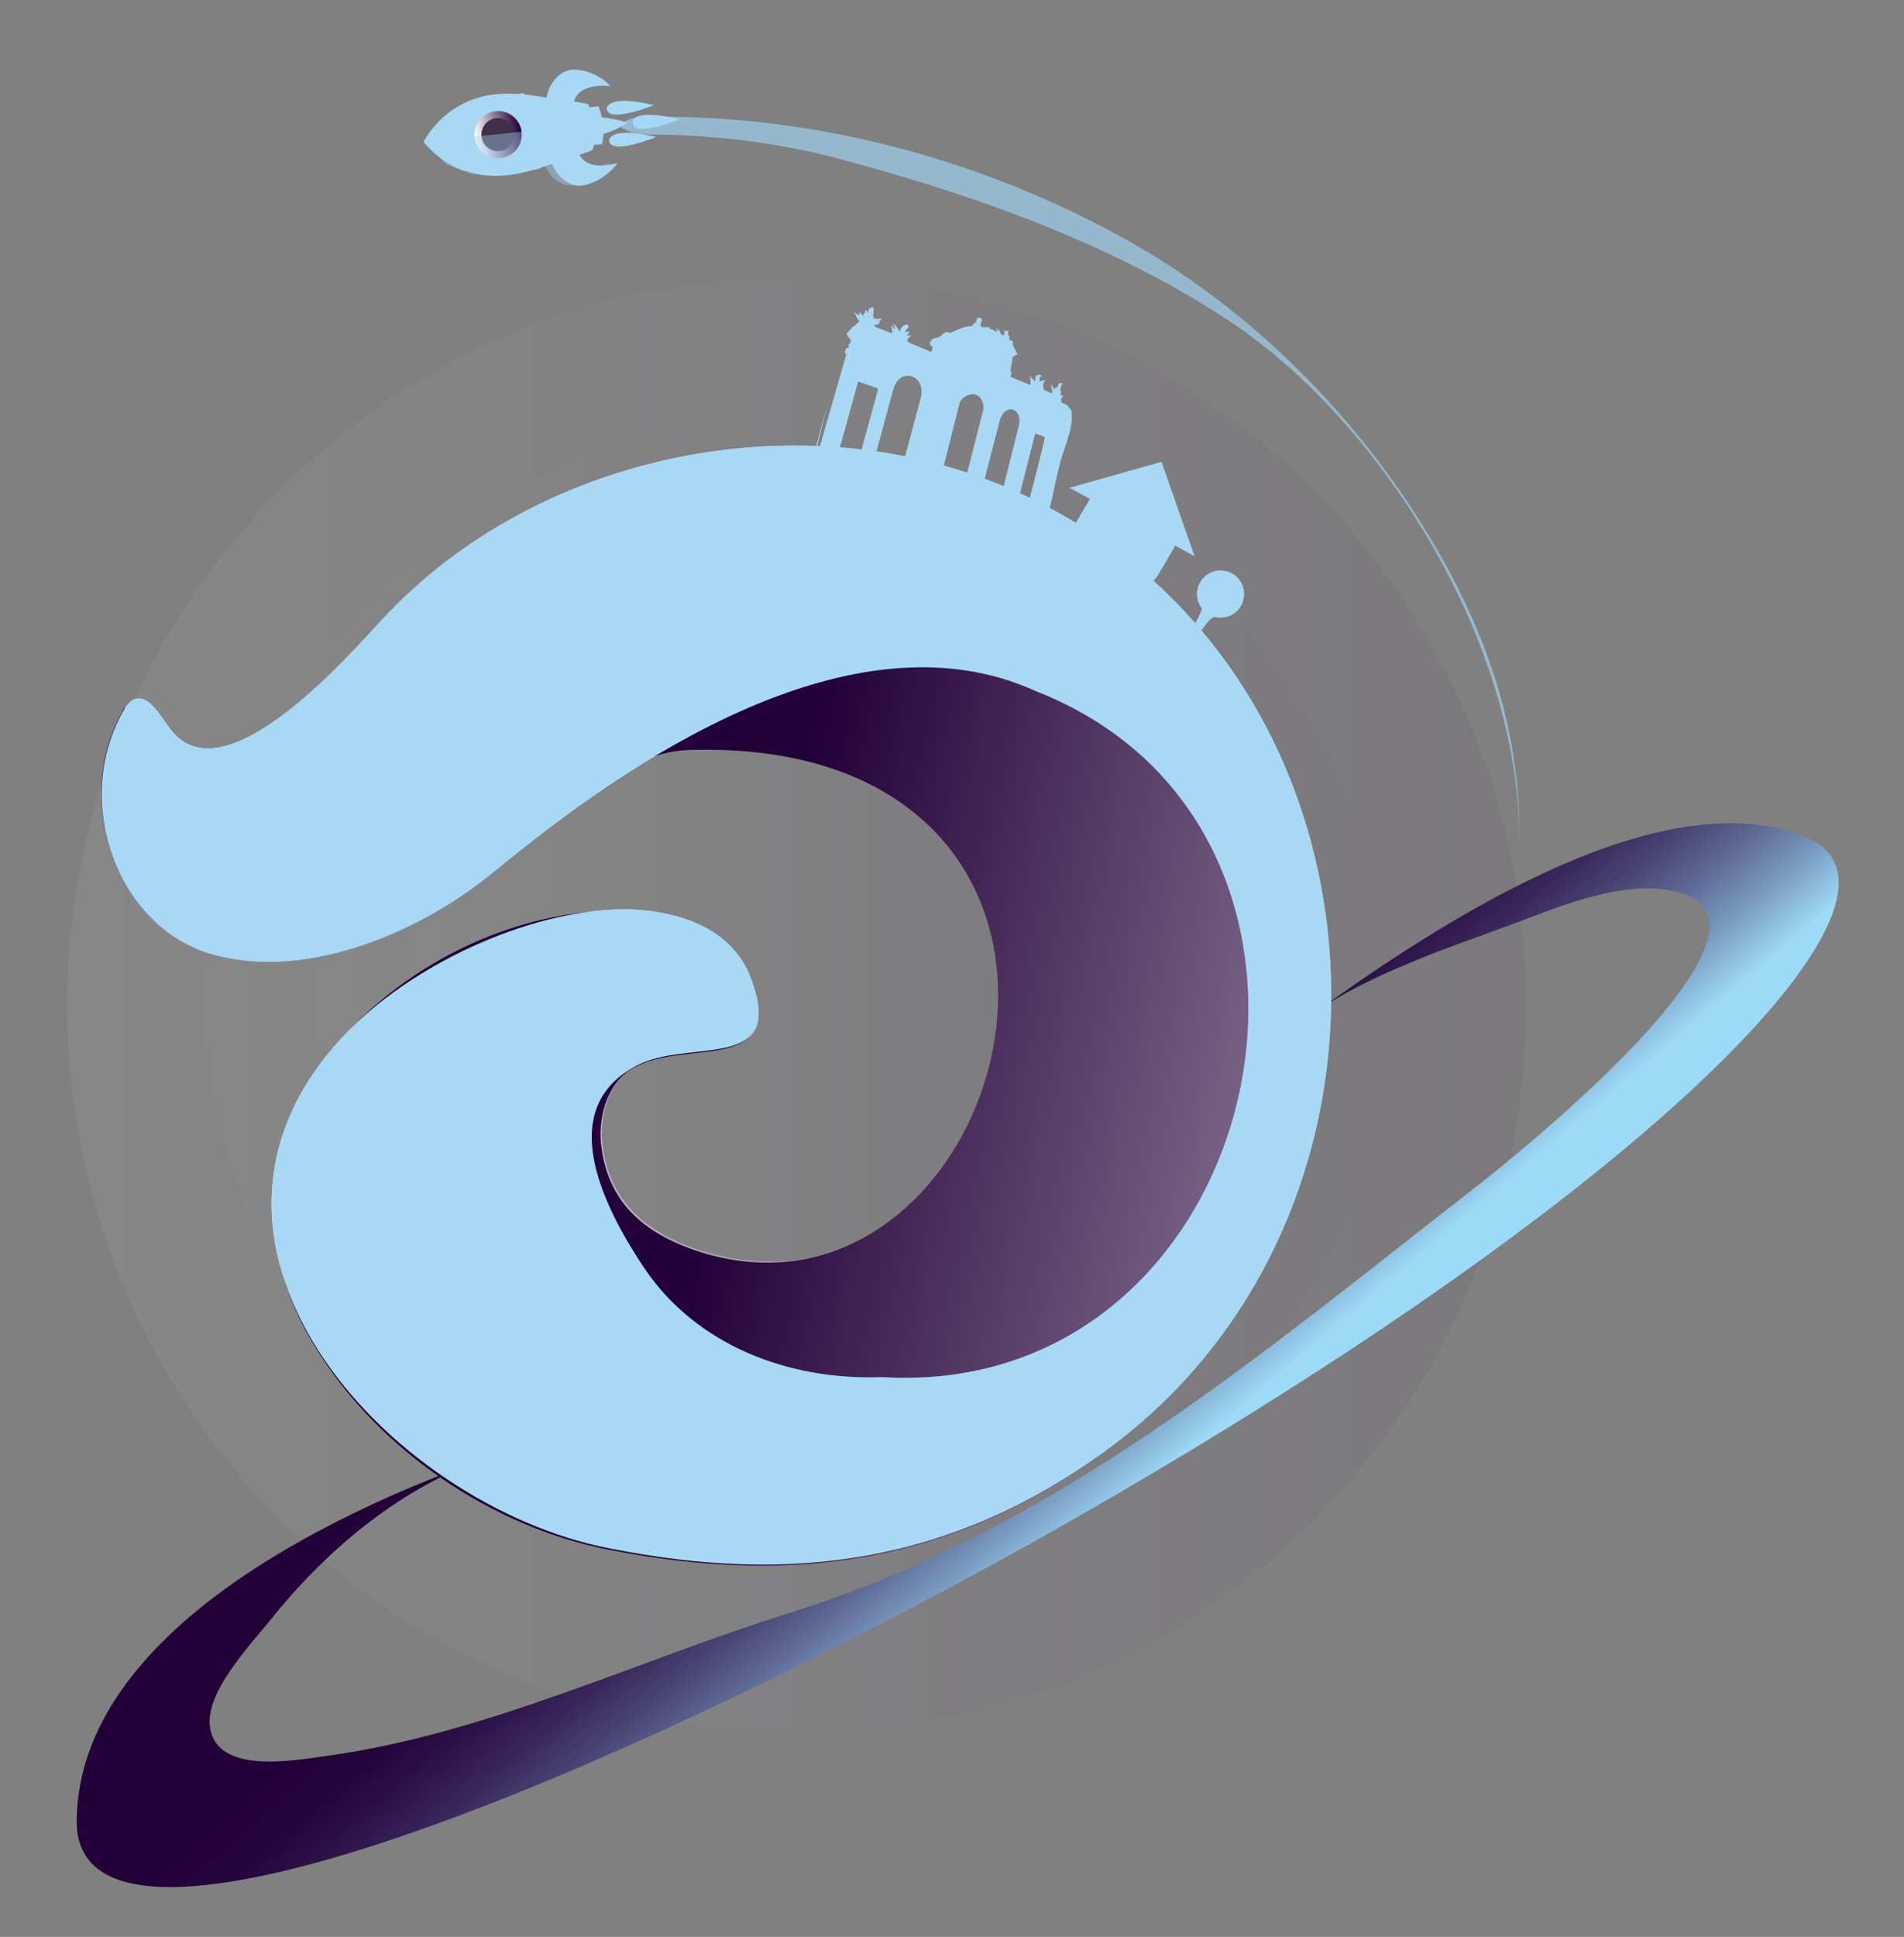 <?xml version="1.0" encoding="utf-8"?>
<!-- Generator: Adobe Illustrator 19.2.1, SVG Export Plug-In . SVG Version: 6.00 Build 0)  -->
<svg version="1.1" xmlns="http://www.w3.org/2000/svg" xmlns:xlink="http://www.w3.org/1999/xlink" x="0px" y="0px"
	 viewBox="0 0 161.3 164" style="enable-background:new 0 0 161.3 164;" xml:space="preserve">
<rect x="0" y="0" width="161.3" height="164" fill="#808080" stroke="none"/>
<style type="text/css">
	.st0{opacity:8.000000e-002;}
	.st1{opacity:0.7;}
	.st2{fill:url(#SVGID_1_);}
	.st3{fill:url(#SVGID_2_);}
	.st4{fill:url(#SVGID_3_);}
	.st5{fill:url(#SVGID_4_);}
	.st6{fill:#A8D8F4;}
	.st7{fill:url(#SVGID_5_);}
	.st8{fill:#402E4A;}
	.st9{opacity:0.4;fill:#A8D8F4;}
	.st10{fill-rule:evenodd;clip-rule:evenodd;fill:#A8D8F4;}
	.st11{fill-rule:evenodd;clip-rule:evenodd;fill:none;}
	.st12{fill:url(#SVGID_6_);}
	.st13{fill:url(#SVGID_7_);}
	.st14{opacity:0.64;fill:#A2D7F7;}
	.st15{fill:url(#SVGID_8_);}
</style>
<g id="Слой_1">
</g>
<g id="Слой_3">
	<g class="st0">
		<g class="st1">
			<g>
				<linearGradient id="SVGID_1_" gradientUnits="userSpaceOnUse" x1="5.665" y1="85.086" x2="129.269" y2="85.086">
					<stop  offset="0" style="stop-color:#FFFFFF"/>
					<stop  offset="0.989" style="stop-color:#230038"/>
				</linearGradient>
				<circle class="st2" cx="67.5" cy="85.1" r="61.8"/>
				<linearGradient id="SVGID_2_" gradientUnits="userSpaceOnUse" x1="17.62" y1="85.086" x2="117.314" y2="85.086">
					<stop  offset="0" style="stop-color:#FFFFFF"/>
					<stop  offset="0.989" style="stop-color:#230038"/>
				</linearGradient>
				<circle class="st3" cx="67.5" cy="85.1" r="49.8"/>
				<linearGradient id="SVGID_3_" gradientUnits="userSpaceOnUse" x1="27.093" y1="85.086" x2="107.843" y2="85.086">
					<stop  offset="0" style="stop-color:#FFFFFF"/>
					<stop  offset="0.989" style="stop-color:#230038"/>
				</linearGradient>
				<circle class="st4" cx="67.5" cy="85.1" r="40.4"/>
				<linearGradient id="SVGID_4_" gradientUnits="userSpaceOnUse" x1="34.577" y1="85.086" x2="100.358" y2="85.086">
					<stop  offset="0" style="stop-color:#FFFFFF"/>
					<stop  offset="0.989" style="stop-color:#230038"/>
				</linearGradient>
				<circle class="st5" cx="67.5" cy="85.1" r="32.9"/>
			</g>
		</g>
	</g>
</g>
<g id="Слой_2">
	<g>
		<g>
			<g>
				<g>
					<path class="st6" d="M55.6,11.6c0,0-3.9,1.6-4,0.3C51.6,12,51.4,10.6,55.6,11.6z"/>
					<path class="st6" d="M55,11.7c0,0-3,1.2-3.1,0.3C51.8,11.9,51.7,11,55,11.7z"/>
					<path class="st6" d="M54.4,11.7c0,0-2.4,0.9-2.4,0.2C52,11.9,51.8,11.2,54.4,11.7z"/>
				</g>
				<g>
					<path class="st6" d="M55.4,8.9c0,0-3.9,1.6-4,0.3C51.4,9.3,51.2,7.9,55.4,8.9z"/>
					<path class="st6" d="M54.7,9c0,0-3,1.2-3.1,0.3C51.6,9.2,51.4,8.3,54.7,9z"/>
					<path class="st6" d="M54.2,9c0,0-2.4,0.9-2.4,0.2C51.7,9.2,51.6,8.5,54.2,9z"/>
				</g>
				<g>
					<path class="st6" d="M57.6,10.1c0,0-3.9,1.6-4,0.3C53.6,10.4,53.3,9.1,57.6,10.1z"/>
					<path class="st6" d="M56.9,10.1c0,0-3,1.2-3.1,0.3C53.8,10.4,53.6,9.4,56.9,10.1z"/>
					<path class="st6" d="M56.4,10.2c0,0-2.4,0.9-2.4,0.2C53.9,10.4,53.8,9.6,56.4,10.2z"/>
				</g>
			</g>
			<g>
				<g>
					<g>
						<path class="st6" d="M46.7,13.7c0,0,0.5,1.7,2.1,2c1.1,0.2,2.9-0.9,3.5-1.9c0,0-2.6,0.9-3.3-0.9L46.7,13.7z"/>
					</g>
					<g>
						<path class="st6" d="M46.3,8.3c0,0,0.2-1.7,1.7-2.3c1.1-0.4,3,0.4,3.7,1.3c0,0-2.7-0.4-3.1,1.4L46.3,8.3z"/>
					</g>
				</g>
				<g>
					<g>
						<g>
							<path class="st6" d="M49.8,9.1c0.3,0.5,0.4,1.4,0.5,1.6c0,0.2,0,1.1-0.2,1.6l0.9-0.1c0,0,0.2-0.7,0.1-1.6l0,0c0,0,0,0,0,0
								c0,0,0,0,0,0l0,0c-0.1-0.9-0.4-1.6-0.4-1.6L49.8,9.1z"/>
						</g>
						<g>
							<g>
								<path class="st6" d="M39.4,8.7C37,9.8,35.9,12,35.9,12s1.4,1.9,4,2.6c1.8,0.5,3.6,0.4,6.5-0.6c2.9-0.9,3.8-1.3,3.8-1.3
									s0.3-0.7,0.2-1.9c-0.1-1.2-0.6-2-0.6-2s-0.9-0.2-3.9-0.6C42.9,7.7,41.1,7.9,39.4,8.7z"/>
								<g>
									<polygon class="st6" points="38.8,10.3 38.8,10.3 38.8,10.3 									"/>
								</g>
								<g>
									<path class="st6" d="M45.9,11.2c0.2,1.8,0,2.9,0,3l-0.6,0.2c0,0,0.5-3-0.5-6.3l0.6,0.1C45.7,9.2,45.8,10.2,45.9,11.2z"/>
								</g>
								<g>
									<path class="st6" d="M45,11.2c0.2,1.8,0,3.1,0,3.2l-0.4,0.1c0,0,0.4-3.2-0.6-6.6l0.4,0C44.7,9.1,44.9,10.3,45,11.2z"/>
								</g>
								<g>
									<path class="st6" d="M40,8.5c-0.6,3.6,0.5,6.2,0.5,6.2l-0.4-0.1c0-0.1-1-2.6-0.5-6L40,8.5z"/>
								</g>
							</g>
							<g>
								
									<linearGradient id="SVGID_5_" gradientUnits="userSpaceOnUse" x1="40.342" y1="10.364" x2="44.292" y2="10.364" gradientTransform="matrix(0.974 -0.227 0.227 0.974 -1.343 10.94)">
									<stop  offset="0" style="stop-color:#FFFFFF"/>
									<stop  offset="0.989" style="stop-color:#230038"/>
								</linearGradient>
								<circle class="st7" cx="42.2" cy="11.4" r="2"/>
								
									<ellipse transform="matrix(0.996 -8.554386e-002 8.554386e-002 0.996 -0.821 3.654)" class="st8" cx="42.2" cy="11.4" rx="1.4" ry="1.4"/>
							</g>
							<g>
								<path class="st6" d="M38.9,9c-2.1,1.2-3,3-3,3s1.2,1.7,3.5,2.5C39.4,14.4,38.5,12.5,38.9,9z"/>
								<g>
									<polygon class="st6" points="38.8,10.3 38.8,10.3 38.8,10.3 									"/>
								</g>
							</g>
						</g>
					</g>
					<g>
						<path class="st6" d="M46.5,11c0,0,2.5,1.9,6.7-0.6C53.2,10.4,49,8.9,46.5,11z"/>
					</g>
				</g>
			</g>
		</g>
		<path class="st9" d="M36,12C36,12,36,12,36,12C36,12,36,12,36,12C36,12,36,12,36,12C36,12,36,12,36,12C36,12,36,12,36,12
			C36,12.1,36,12.1,36,12c0.1,0.1,0.1,0.1,0.1,0.1c0,0,0,0,0,0c0,0,0,0,0,0c0,0,0,0,0,0c0,0,0,0,0,0c0,0,0,0,0,0c0,0,0,0,0,0
			c0,0,0,0,0,0c0,0,0,0,0,0.1c0,0,0,0,0,0c0,0,0,0,0.1,0.1c0,0,0,0,0,0c0,0,0,0,0.1,0.1c0,0,0,0,0,0c0.2,0.2,0.4,0.4,0.6,0.6
			c0,0,0,0,0,0c0,0,0.1,0.1,0.1,0.1c0,0,0,0,0,0c0,0,0.1,0.1,0.1,0.1c0,0,0,0,0,0c0,0,0.1,0.1,0.1,0.1c0,0,0,0,0,0
			c0,0,0.1,0.1,0.1,0.1c0,0,0,0,0,0c0,0,0.1,0.1,0.1,0.1c0,0,0,0,0,0c0,0,0.1,0.1,0.1,0.1c0,0,0,0,0,0c0,0,0.1,0.1,0.1,0.1
			c0,0,0,0,0,0c0,0,0.1,0.1,0.1,0.1c0,0,0,0,0,0c0,0,0.1,0.1,0.1,0.1c0,0,0,0,0,0c0.1,0,0.1,0.1,0.2,0.1c0,0,0,0,0,0
			c0.2,0.1,0.5,0.2,0.8,0.3c0,0,0,0,0,0l0,0c0.2,0.1,0.3,0.1,0.5,0.2c0.1,0,0.1,0,0.2,0.1c0,0,0,0,0,0l0,0c0.1,0,0.2,0,0.3,0.1
			l0.1,0c0,0,0,0,0,0c1.2,0.2,2.5,0.2,4.1-0.2c0,0,0,0,0,0l0.2,0c0,0,0.1,0,0.1,0l0,0c0,0,0,0,0,0c0.1,0,0.2-0.1,0.3-0.1
			c0,0,0,0,0,0l0.1,0c0.2,0,0.3-0.1,0.5-0.2l0,0l0,0c0.2-0.1,0.3-0.1,0.5-0.2c0.1,0,0.3-0.1,0.4-0.1c0.2,0.4,0.7,1.6,2.1,1.8
			c1.1,0.2,2.9-0.9,3.5-1.9c0,0-2.5,0.8-3.2-0.7c0.8-0.3,1.1-0.4,1.1-0.4s0.1-0.1,0.1-0.4l0.7-0.1c0,0,0.1-0.4,0.1-1
			c0.6-0.2,1.3-0.5,2-0.9L36,12z"/>
	</g>
	<polygon class="st10" points="101.2,47.1 90.6,41.3 98.4,39.1 	"/>
	<path class="st11" d="M92.4,41.9c2.2-0.3,4.3-0.5,6.5-0.8"/>
	<path class="st10" d="M102.8,50.1c0.2-0.1,0.3-0.2,0.5-0.3c0.3-0.1,0.8-0.1,1,0.1c0.7,0.6-0.3,1.6-0.8,1.9
		c-0.4,0.3-0.9,0.5-1.2,0.9c-0.3,0.3-0.5,0.7-0.7,1c-0.3,0.3-0.6,0.6-1.1,0.6c-0.1,0-0.2,0-0.3-0.1c-0.1-0.1,0-0.3,0.2-0.4
		c0.6-0.6,1.1-1.3,1.4-2.2C102.1,51.1,102.2,50.6,102.8,50.1z"/>
	<circle class="st10" cx="103.4" cy="50.3" r="2"/>
	<g>
		<linearGradient id="SVGID_6_" gradientUnits="userSpaceOnUse" x1="93.475" y1="129.265" x2="71.475" y2="103.265">
			<stop  offset="5.319149e-003" style="stop-color:#9DDAF8"/>
			<stop  offset="2.334331e-002" style="stop-color:#98D1F0"/>
			<stop  offset="0.145" style="stop-color:#799AC0"/>
			<stop  offset="0.268" style="stop-color:#5F6B96"/>
			<stop  offset="0.39" style="stop-color:#494574"/>
			<stop  offset="0.509" style="stop-color:#39275A"/>
			<stop  offset="0.626" style="stop-color:#2D1147"/>
			<stop  offset="0.74" style="stop-color:#25043C"/>
			<stop  offset="0.846" style="stop-color:#230038"/>
		</linearGradient>
		<path class="st12" d="M40.5,123.7c-7,2.6-13.1,7.8-17.7,13.6c-1.7,2.1-5.5,6.1-5,9c0.6,3.9,6.9,2.8,9.7,2.4
			c13.5-1.8,26.5-8.1,39.3-12.1c22.7-7.1,39.7-21.7,58.1-36c3.1-2.4,28.2-22.4,17.1-25.1c-4.4-1.1-10,1.3-14,2.8
			c-5.2,1.9-12.3,4.3-16.7,7.5c9.6-6.9,29.4-20.3,41.9-14.8c10.9,4.8-13.3,30.2-65.9,59.7C48.9,152,6.1,169.2,6.5,154
			c0.3-15.8,21.7-25.9,34.3-30.4C40.6,123.6,40.5,123.7,40.5,123.7z"/>
	</g>
	<linearGradient id="SVGID_7_" gradientUnits="userSpaceOnUse" x1="8.622" y1="85.239" x2="157.922" y2="85.239">
		<stop  offset="0" style="stop-color:#FFFFFF"/>
		<stop  offset="0.989" style="stop-color:#230038"/>
	</linearGradient>
	<path class="st13" d="M14.7,79.3c1.1,0.7,2.3,1.3,3.6,1.6c8,2.1,17.6-2.1,23.7-7.2c4.9-4.1,9.7-8.7,15.9-10.6
		c10.4-3.1,23.3,3.9,26.2,14.4c4.2,15-7.8,33.7-24.7,28.4c-4.7-1.5-7.9-4.2-8.4-9.3c-0.2-2.4,0.7-5.2,2.8-6.3
		c4.5-2.5,12.9,0.7,9.8-7.5c-1.6-4.2-6-5.6-10.1-5.8c-8.1-0.2-18.1,4.4-23.8,10.1c-17.6,17.7,3,40.3,21.9,44c15.6,3.1,29,1.2,42-8.2
		c28.4-20.7,24.8-67.1-7.8-81.4c-17.8-7.8-40.3-3.2-53.5,11c-2.8,3-13.4,15.3-17.9,9.2c-0.9-1.2-1.9-3.1-3.2-2.4
		c-0.3,0.2-0.6,0.5-0.7,0.8C6.7,66.6,8.9,75.4,14.7,79.3z"/>
	<path class="st6" d="M14.7,79.3c1.1,0.7,2.3,1.3,3.6,1.6c8,2.1,17.6-2.1,23.7-7.2c11.2-9.3,30.3-22.2,45.7-15.2
		c30.5,11.9,19.8,60.1-13,58.1c-7.9,0.3-15.7-2.7-20.1-9.2c-3.2-4.8-7.8-13.3-0.8-17.1c4.5-2.5,12.9,0.7,9.8-7.5
		c-1.6-4.2-6-5.6-10.1-5.8c-8.1-0.2-18.1,4.4-23.8,10.1c-17.6,17.7,3,40.3,21.9,44c15.6,3.1,29,1.2,42-8.2
		c28.4-20.7,24.8-67.1-7.8-81.4c-17.8-7.8-40.3-3.2-53.5,11c-2.8,3-13.4,15.3-17.9,9.2c-0.9-1.2-1.9-3.1-3.2-2.4
		c-0.3,0.2-0.6,0.5-0.7,0.8C6.7,66.6,8.9,75.4,14.7,79.3z"/>
	<path class="st14" d="M62.3,11.8c-2.1-0.2-4.3-0.4-6.5-0.4c-1.1,0-2.2,0-3.2-0.6c0.2-0.7,1.1-0.9,1.8-0.9
		c14.3-0.3,28.7,3.5,41.2,10.5c9.6,5.4,17.8,13.3,23.9,22.5c5.9,9,9.5,18.2,9.2,29c0.4-16.2-10.7-35.1-23.8-44.2
		c-9.6-6.6-21.7-11-32.9-14C68.9,12.8,65.7,12.2,62.3,11.8z"/>
	<path class="st10" d="M72,29.1l0.1-0.3c0,0-0.1,0-0.1-0.1c0-0.1-0.2-0.2-0.2-0.2s0.1-0.1,0-0.1c-0.1-0.1-0.1-0.1-0.1-0.1l0.6-0.7
		l0.1,0l0.4-0.4c0,0-0.1-0.1-0.2-0.3c-0.1-0.1-0.1-0.3-0.2-0.4c-0.1-0.1,0.1,0,0.2,0.1c0.1,0.1,0.3,0.1,0.2,0c0-0.2,0-0.3,0.1-0.1
		c0.2,0.2,0.3,0.4,0.3,0.4s0-0.1-0.1-0.2c0-0.1,0.2-0.2,0.2-0.3c0-0.1,0-0.2,0.1-0.1c0.1,0.1,0.1,0.3,0.1,0.3s0-0.2,0.1-0.4
		c0.1-0.1,0.2-0.2,0.3-0.2c0.1,0,0.1,0.1,0.1,0.3c0,0.1,0,0.2,0,0.3c-0.1,0.1-0.1,0.1-0.1,0.1s0.1,0,0.1,0.1c0,0.1,0,0.2,0,0.2
		s0.2-0.1,0.2,0c0,0,0.3,0,0.4,0c0.1,0,0.1,0.1,0,0.1c-0.1,0.1-0.2,0.2-0.2,0.2s0.3,0,0.2,0c-0.1,0.1-0.3,0.2-0.4,0.2
		c-0.1,0-0.2,0-0.1,0.1c0.1,0.1,0.1,0.1,0.1,0.1l1.3,0.5c0,0,0.1,0,0.1-0.1c0-0.1-0.1-0.5-0.1-0.5c0-0.1,0.2,0.1,0.2,0.2
		c0.1,0.1,0.2,0.2,0.1,0.1c0-0.1,0-0.3-0.1-0.4c0-0.1,0-0.2,0.1,0c0.1,0.1,0.2,0.2,0.3,0.4c0.1,0.1,0.1,0.2,0.1,0.2s0.1-0.3,0.2-0.4
		c0.1-0.1,0.3-0.3,0.5-0.2c0.1,0.1,0.1,0.3,0,0.3c-0.1,0-0.2,0.3-0.2,0.3s0.1,0,0.2,0c0.1-0.1,0.2,0,0.1,0.1
		c-0.1,0.1-0.2,0.2-0.2,0.2s0.2,0,0.3,0c0.1-0.1,0.1,0.1,0,0.1c-0.1,0-0.1,0.1-0.2,0.2c-0.1,0.1,0,0.2,0,0.2c0,0,0.1,0.1,0.1,0.1
		l1.9,0.8l0.1-0.4c0,0,0-0.1-0.1-0.1c-0.1,0-0.1-0.1-0.1-0.1s0,0,0-0.1c0,0-0.1-0.1-0.1-0.1l0.2-0.1c0,0,0-0.1,0-0.1
		c-0.1,0-0.1,0-0.1,0l0.5-0.2l0.1,0l0.4-0.2l0-0.1l0.4-0.2l0.3,0.1c0,0,0.4-0.2,0.9-0.4c0.5-0.2,1-0.2,1-0.2s0-0.1,0.1-0.2
		c0.1-0.1,0.2-0.1,0.2-0.1s0-0.4,0.2-0.4c0.2,0,0.3,0.1,0.3,0.2c0,0.1-0.1,0.2-0.1,0.2s0,0.2,0,0.2c-0.1,0-0.1,0-0.1,0
		s0.1,0.1,0.1,0.1c0,0.1,0.1,0.1,0.3,0.1c0.1,0,0.1,0,0.3,0c0.1,0,0.3,0,0.2,0c-0.1,0-0.1,0.1-0.1,0.1s0.2,0.1,0.3,0.1
		c0.1,0.1,0.3,0.2,0.3,0.2s0.1-0.1,0-0.2c-0.1-0.1,0.1-0.1,0.1,0c0,0.1,0.1,0.2,0.1,0.1c-0.1-0.1,0.1-0.1,0.1,0
		c0,0.1,0.1,0.3,0.1,0.3l0.2,0.1c0,0,0.1-0.1,0.1-0.2c0-0.1-0.1-0.3,0-0.2c0.1,0.1,0.3-0.1,0.3,0c0,0.1,0,0.2,0,0.3
		c0,0.1,0.2,0.2,0.1,0.3c0,0.1,0,0.2,0,0.2s0.2,0,0.3,0.1c0,0.1,0,0.3,0,0.3s0.1,0.2,0.2,0.4c0.1,0.2,0.2,0.4,0.2,0.4l-0.4,0.2
		l-0.2,1.2l0.1,0.2l-0.1,0.3l1.7,0.7c0,0,0-0.1,0-0.2c-0.1-0.1,0.1-0.2,0-0.2c-0.1-0.1,0-0.1,0-0.2c-0.1-0.1-0.1-0.2,0-0.1
		c0.1,0.1,0.4,0.4,0.4,0.4s0-0.1,0-0.2c0-0.1,0-0.2,0.1-0.3c0.1-0.1,0.3-0.1,0.4,0c0.1,0.1,0,0.1-0.1,0.1c-0.1,0.1,0,0.1,0,0.2
		c0,0.1-0.1,0.2-0.1,0.2s0.2,0,0.4-0.1c0.1,0,0.2,0,0.1,0.1c-0.1,0.1-0.1,0.1-0.1,0.2c-0.1,0.1,0,0.1,0,0.3c0,0.2,0,0.2,0,0.2
		l0.7,0.3c0,0,0.1-0.1,0-0.3c0-0.2-0.1-0.5,0-0.4c0.1,0.1,0.2,0.4,0.2,0.4s0.1-0.2,0.2-0.2c0.1,0,0.1,0,0.1,0s0-0.2,0.1-0.3
		c0.1-0.1,0.2-0.1,0.3,0c0.1,0.1-0.1,0-0.1,0.2c0,0.1-0.1,0.3-0.1,0.3s0.1,0.1,0.1,0.2c0,0.1-0.1,0.2-0.1,0.2s0.2,0.1,0.2,0.1
		c0.1,0-0.1,0.3-0.1,0.3c-0.1,0.4,0.4,0.4,0.5,0.5c0.4,0.5,0.4,0.3,0.4,1.1c0,1.1-0.7,2.7-1,3.8c-0.6,2.3-1.1,6.1-2.5,8
		c-0.5,0.7-1.1,1-1.4,0.1c-0.1-0.5,0.4-1.7,0.6-2.2c0.1-0.6,2.1-8,2-8.1c0,0-0.8-0.3-0.8-0.3l-2.9,11.4L83.3,48l3-11.9
		c0.4-1.6-1.2-2-1.6-0.5l-3.1,12l-1.5-0.4l3.2-12.5c0.1-0.5-0.2-1.2-0.7-1.3c-0.5-0.1-1.1,0.2-1.3,0.7l-3.2,12.7l-3.4-0.8L78,33.7
		c0.5-1.9-1.7-2.7-2.3-0.8l-3.4,12.5L71.1,45l3.3-12.1l-1.7-0.6l-3.4,12.3l-1.9-0.4l2.7-10l-2.2,9L71.7,30c0,0-0.2-0.1-0.1-0.3
		c0.1-0.1,0-0.2,0.1-0.2c0.1,0,0.2-0.1,0.2-0.1l0-0.2l-0.1,0L72,29.1z"/>
	<linearGradient id="SVGID_8_" gradientUnits="userSpaceOnUse" x1="172.024" y1="110.262" x2="62.469" y2="84.621">
		<stop  offset="0" style="stop-color:#FFFFFF"/>
		<stop  offset="0.989" style="stop-color:#230038"/>
	</linearGradient>
	<path class="st15" d="M14.7,79.3c1.1,0.7,2.3,1.3,3.6,1.6c8,2.1,17.6-2.1,23.7-7.2c4.6-3.8,10.2-10,16.4-10.2
		c6.6-0.2,13.6,1,18.9,5.2c16.3,12.9,2.9,43.9-18,37.3c-4.7-1.5-7.9-4.2-8.4-9.3c-0.2-2.4,0.7-5.2,2.8-6.3c4.5-2.5,12.9,0.7,9.8-7.5
		c-1.6-4.2-6-5.6-10.1-5.8c-9.8-0.3-19.7,4.7-25.7,12.3c-6,7.5-5.9,16.9-0.9,24.8c5.3,8.6,14.9,15.1,24.7,17c15.6,3.1,29,1.2,42-8.2
		c28.4-20.7,24.8-67.1-7.8-81.4c-17.8-7.8-40.3-3.2-53.5,11c-2.8,3-13.4,15.3-17.9,9.2c-0.9-1.2-1.9-3.1-3.2-2.4
		c-0.3,0.2-0.6,0.5-0.7,0.8C6.7,66.6,8.9,75.4,14.7,79.3z"/>
	<path class="st6" d="M14.7,79.3c1.1,0.7,2.3,1.3,3.6,1.6c8,2.1,17.6-2.1,23.7-7.2c11.2-9.3,30.3-22.2,45.7-15.2
		c30.5,11.9,19.8,60.1-13,58.1c-7.9,0.3-15.7-2.7-20.1-9.2c-3.2-4.8-7.8-13.3-0.8-17.1c4.5-2.5,12.9,0.7,9.8-7.5
		c-1.6-4.2-6-5.6-10.1-5.8c-8.1-0.2-18.1,4.4-23.8,10.1c-17.6,17.7,3,40.3,21.9,44c15.6,3.1,29,1.2,42-8.2
		c28.4-20.7,24.8-67.1-7.8-81.4c-17.8-7.8-40.3-3.2-53.5,11c-2.8,3-13.4,15.3-17.9,9.2c-0.9-1.2-1.9-3.1-3.2-2.4
		c-0.3,0.2-0.6,0.5-0.7,0.8C6.7,66.6,8.9,75.4,14.7,79.3z"/>
	<path class="st10" d="M94.2,49.7L92,48.4c-1.4-0.8-1.8-2.5-1-3.9l1.3-2.2c0.8-1.4,2.5-1.8,3.9-1l2.2,1.3c1.4,0.8,1.8,2.5,1,3.9
		l-1.3,2.2C97.3,50,95.5,50.5,94.2,49.7z"/>
</g>
</svg>
